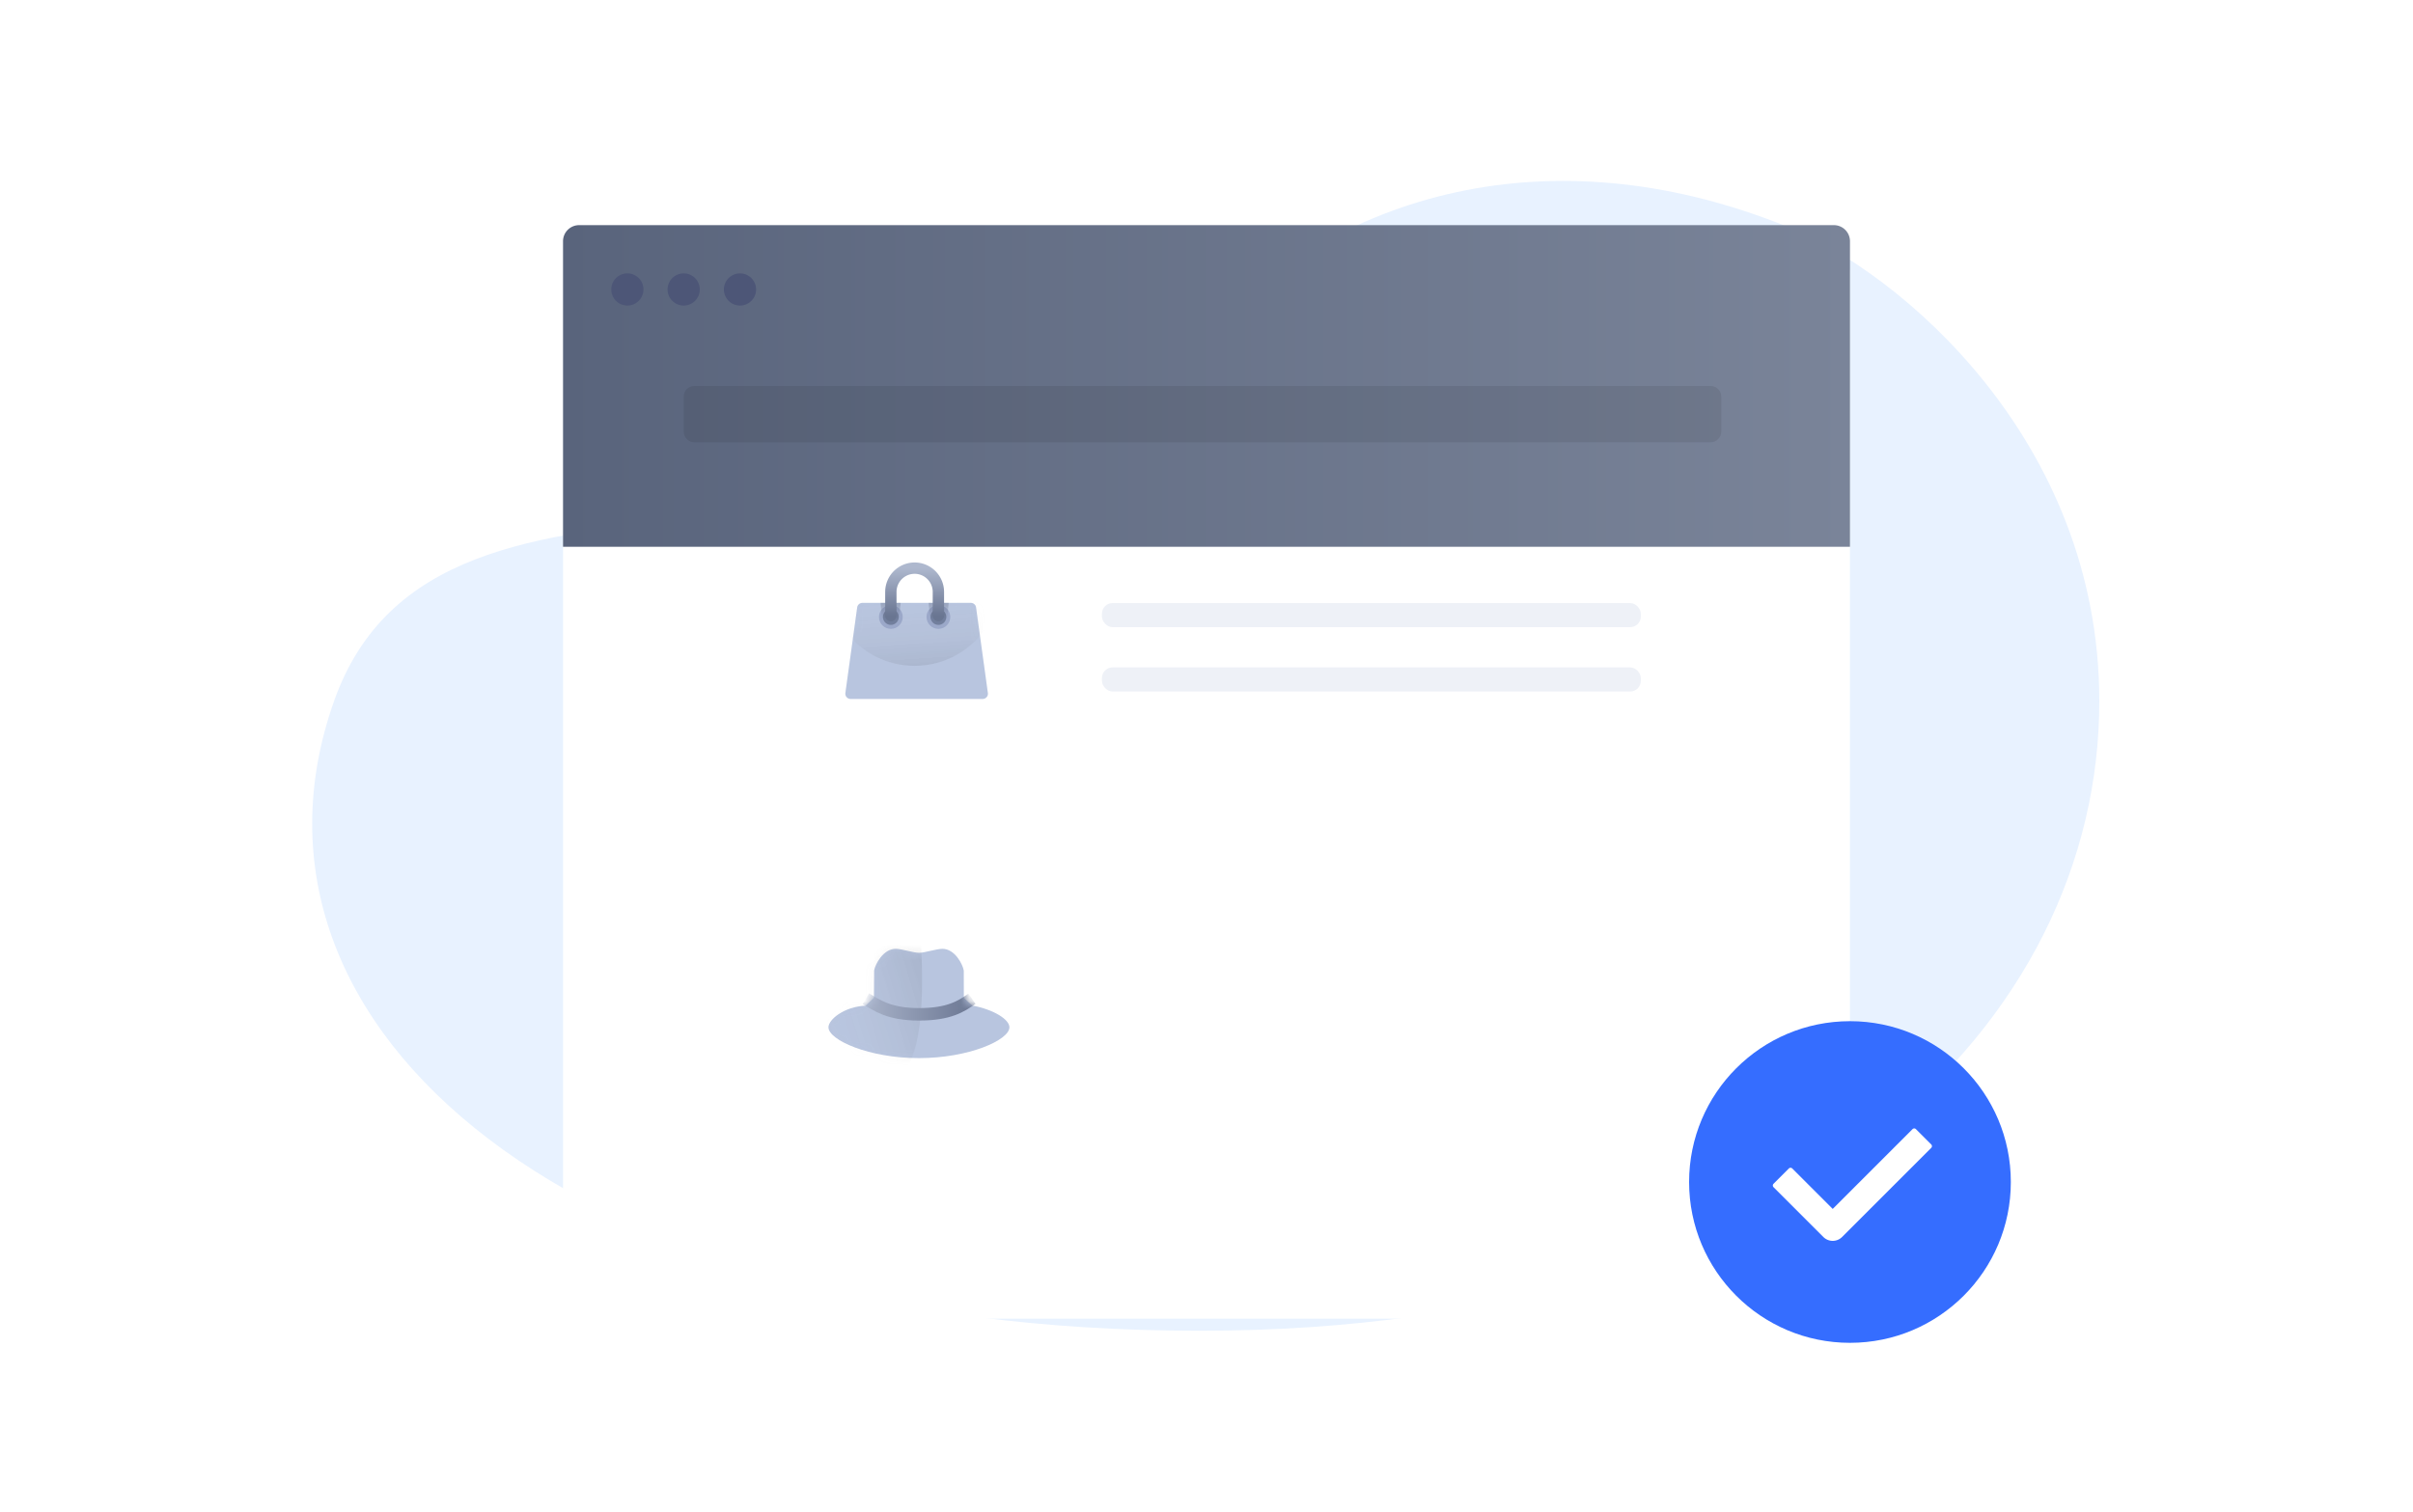 <svg width="300" height="188" fill="none" xmlns="http://www.w3.org/2000/svg"><path d="M261 87.212c0-32.556-24.874-53.397-38.869-59.048-27.492-11.1-54.503-5.617-73.001 14.1-34.194 36.45-94.412 7.617-107.607 44.948C27.074 128.09 71.5 165.5 149.13 165.5c75.03 0 111.87-38.595 111.87-78.288z" fill="#E8F2FF"></path><g filter="url(#set-design-page-finish_svg__filter0_d_14428_148785)"><path d="M228 28H72a2 2 0 00-2 2v128a2 2 0 002 2h156a2 2 0 002-2V30a2 2 0 00-2-2z" fill="#fff"></path></g><path d="M70 30a2 2 0 012-2h156a2 2 0 012 2v38H70V30z" fill="url(#set-design-page-finish_svg__paint0_linear_14428_148785)"></path><path d="M78 38a2 2 0 100-4 2 2 0 000 4zM85 38a2 2 0 100-4 2 2 0 000 4zM92 38a2 2 0 100-4 2 2 0 000 4z" fill="#4D5677"></path><path d="M212.672 48H86.328c-.734 0-1.328.594-1.328 1.328v4.344c0 .734.594 1.328 1.328 1.328h126.344c.734 0 1.328-.594 1.328-1.328v-4.344c0-.734-.594-1.328-1.328-1.328z" fill="#000" fill-opacity="0.08"></path><g filter="url(#set-design-page-finish_svg__filter1_d_14428_148785)"><rect x="85" y="62" width="129" height="37" rx="1.328" fill="#fff"></rect></g><rect x="137" y="83" width="67" height="3" rx="1.328" fill="#EEF1F7"></rect><rect x="137" y="75" width="67" height="3" rx="1.328" fill="#EEF1F7"></rect><g filter="url(#set-design-page-finish_svg__filter2_d_14428_148785)"><rect x="85" y="106" width="59" height="38" rx="1.328" fill="#fff"></rect></g><path d="M106.57 75.545a.656.656 0 01.65-.567h13.481c.328 0 .606.242.651.567l1.466 10.634a.656.656 0 01-.65.747h-16.415a.657.657 0 01-.65-.747l1.467-10.634z" fill="#C8D6F2"></path><mask id="set-design-page-finish_svg__a" maskUnits="userSpaceOnUse" x="105" y="74" width="18" height="13" style="mask-type: alpha;"><path d="M106.57 75.545a.656.656 0 01.65-.567h13.481c.328 0 .606.242.651.567l1.466 10.634a.656.656 0 01-.65.747h-16.415a.657.657 0 01-.65-.747l1.467-10.634z" fill="#C8D6F2"></path></mask><g mask="url(#set-design-page-finish_svg__a)"><circle cx="113.712" cy="72.134" r="10.671" fill="url(#set-design-page-finish_svg__paint1_linear_14428_148785)"></circle></g><circle cx="110.757" cy="76.731" r="1.478" fill="#A8B6DA"></circle><circle cx="116.667" cy="76.731" r="1.478" fill="#A8B6DA"></circle><circle cx="110.757" cy="76.731" r="0.985" fill="#7C8AAA"></circle><circle cx="116.667" cy="76.731" r="0.985" fill="#7C8AAA"></circle><path opacity="0.3" d="M109.48 74.978h2.49l-.178 1.992h-2.134l-.178-1.992z" fill="url(#set-design-page-finish_svg__paint2_linear_14428_148785)" fill-opacity="0.7"></path><path opacity="0.3" d="M115.454 74.978h2.489l-.178 1.992h-2.133l-.178-1.992z" fill="url(#set-design-page-finish_svg__paint3_linear_14428_148785)" fill-opacity="0.7"></path><path d="M106.57 75.545a.656.656 0 01.65-.567h13.481c.328 0 .606.242.651.567l1.466 10.635a.656.656 0 01-.65.746h-16.415a.657.657 0 01-.65-.746l1.467-10.635z" fill="#000" fill-opacity="0.08"></path><path d="M116.667 76.567v-2.955a2.955 2.955 0 00-2.955-2.955v0a2.955 2.955 0 00-2.955 2.955v2.955" stroke="url(#set-design-page-finish_svg__paint4_linear_14428_148785)" stroke-width="1.409" stroke-linecap="round" stroke-linejoin="round"></path><path d="M103 127.757c0-.956 1.933-2.565 4.623-2.686l1.031-.991.028-3.413c.136-.738 1.115-2.667 2.681-2.667.725 0 2.223.498 2.903.498.679 0 2.178-.498 2.903-.498 1.553 0 2.534 1.943 2.655 2.711l.007 3.393 1.038.946c2.695.504 4.629 1.738 4.629 2.707 0 1.586-5.037 3.836-11.249 3.836-6.214 0-11.249-2.25-11.249-3.836z" fill="#B8C5DF"></path><mask id="set-design-page-finish_svg__b" maskUnits="userSpaceOnUse" x="103" y="118" width="23" height="14" style="mask-type: alpha;"><path d="M103 127.757c0-.956 1.933-2.565 4.623-2.686l1.031-.991.028-3.413c.136-.738 1.115-2.667 2.681-2.667.725 0 2.223.498 2.903.498.679 0 2.178-.498 2.903-.498 1.553 0 2.534 1.943 2.655 2.711l.007 3.393 1.038.946c2.695.504 4.629 1.738 4.629 2.707 0 1.586-5.037 3.836-11.249 3.836-6.214 0-11.249-2.25-11.249-3.836z" fill="#B8C5DF"></path></mask><g mask="url(#set-design-page-finish_svg__b)"><path d="M114.286 114.121c1.37 17.138-1.599 19.136-3.426 20.946H99.897v-20.946h14.389z" fill="url(#set-design-page-finish_svg__paint5_linear_14428_148785)"></path><path d="M107.654 124.206c1.319.776 2.811 1.94 6.594 1.94 3.784 0 5.276-1.009 6.595-1.94" stroke="url(#set-design-page-finish_svg__paint6_linear_14428_148785)" stroke-width="1.552" stroke-linejoin="round"></path></g><circle cx="230" cy="147" r="20" fill="#356DFF"></circle><path fill-rule="evenodd" clip-rule="evenodd" d="M240.104 142.329a.301.301 0 010 .425l-11.085 11.084a1.645 1.645 0 01-2.327 0l-6.194-6.193a.3.3 0 010-.424l1.903-1.903a.3.3 0 01.425 0l5.029 5.029 9.921-9.921a.301.301 0 01.425 0l1.903 1.903z" fill="#fff"></path><defs><linearGradient id="set-design-page-finish_svg__paint0_linear_14428_148785" x1="70" y1="48" x2="230" y2="48" gradientUnits="userSpaceOnUse"><stop stop-color="#59647C"></stop><stop offset="1" stop-color="#7A8499"></stop></linearGradient><linearGradient id="set-design-page-finish_svg__paint1_linear_14428_148785" x1="114.293" y1="83.275" x2="113.629" y2="73.65" gradientUnits="userSpaceOnUse"><stop stop-opacity="0.08"></stop><stop offset="1" stop-color="#fff" stop-opacity="0"></stop></linearGradient><linearGradient id="set-design-page-finish_svg__paint2_linear_14428_148785" x1="110.725" y1="74.978" x2="110.725" y2="76.97" gradientUnits="userSpaceOnUse"><stop stop-color="#1E2A48"></stop><stop offset="1" stop-color="#292D38" stop-opacity="0"></stop></linearGradient><linearGradient id="set-design-page-finish_svg__paint3_linear_14428_148785" x1="116.699" y1="74.978" x2="116.699" y2="76.97" gradientUnits="userSpaceOnUse"><stop stop-color="#1E2A48"></stop><stop offset="1" stop-color="#292D38" stop-opacity="0"></stop></linearGradient><linearGradient id="set-design-page-finish_svg__paint4_linear_14428_148785" x1="113.712" y1="70.657" x2="113.712" y2="76.567" gradientUnits="userSpaceOnUse"><stop stop-color="#AEB8CE"></stop><stop offset="1" stop-color="#697591"></stop></linearGradient><linearGradient id="set-design-page-finish_svg__paint5_linear_14428_148785" x1="102.072" y1="131.23" x2="116.871" y2="126.72" gradientUnits="userSpaceOnUse"><stop stop-color="#fff" stop-opacity="0"></stop><stop offset="1" stop-opacity="0.08"></stop></linearGradient><linearGradient id="set-design-page-finish_svg__paint6_linear_14428_148785" x1="106.335" y1="124.206" x2="121.284" y2="124.622" gradientUnits="userSpaceOnUse"><stop stop-color="#AEB8CE"></stop><stop offset="1" stop-color="#697591"></stop></linearGradient><filter id="set-design-page-finish_svg__filter0_d_14428_148785" x="60" y="22" width="180" height="152" filterUnits="userSpaceOnUse" color-interpolation-filters="sRGB"><feFlood flood-opacity="0" result="BackgroundImageFix"></feFlood><feColorMatrix in="SourceAlpha" values="0 0 0 0 0 0 0 0 0 0 0 0 0 0 0 0 0 0 127 0" result="hardAlpha"></feColorMatrix><feOffset dy="4"></feOffset><feGaussianBlur stdDeviation="5"></feGaussianBlur><feColorMatrix values="0 0 0 0 0.843 0 0 0 0 0.859 0 0 0 0 0.906 0 0 0 0.2 0"></feColorMatrix><feBlend in2="BackgroundImageFix" result="effect1_dropShadow_14428_148785"></feBlend><feBlend in="SourceGraphic" in2="effect1_dropShadow_14428_148785" result="shape"></feBlend></filter><filter id="set-design-page-finish_svg__filter1_d_14428_148785" x="65" y="52" width="169" height="77" filterUnits="userSpaceOnUse" color-interpolation-filters="sRGB"><feFlood flood-opacity="0" result="BackgroundImageFix"></feFlood><feColorMatrix in="SourceAlpha" values="0 0 0 0 0 0 0 0 0 0 0 0 0 0 0 0 0 0 127 0" result="hardAlpha"></feColorMatrix><feOffset dy="10"></feOffset><feGaussianBlur stdDeviation="10"></feGaussianBlur><feColorMatrix values="0 0 0 0 0 0 0 0 0 0 0 0 0 0 0 0 0 0 0.03 0"></feColorMatrix><feBlend in2="BackgroundImageFix" result="effect1_dropShadow_14428_148785"></feBlend><feBlend in="SourceGraphic" in2="effect1_dropShadow_14428_148785" result="shape"></feBlend></filter><filter id="set-design-page-finish_svg__filter2_d_14428_148785" x="65" y="96" width="99" height="78" filterUnits="userSpaceOnUse" color-interpolation-filters="sRGB"><feFlood flood-opacity="0" result="BackgroundImageFix"></feFlood><feColorMatrix in="SourceAlpha" values="0 0 0 0 0 0 0 0 0 0 0 0 0 0 0 0 0 0 127 0" result="hardAlpha"></feColorMatrix><feOffset dy="10"></feOffset><feGaussianBlur stdDeviation="10"></feGaussianBlur><feColorMatrix values="0 0 0 0 0 0 0 0 0 0 0 0 0 0 0 0 0 0 0.03 0"></feColorMatrix><feBlend in2="BackgroundImageFix" result="effect1_dropShadow_14428_148785"></feBlend><feBlend in="SourceGraphic" in2="effect1_dropShadow_14428_148785" result="shape"></feBlend></filter></defs></svg>